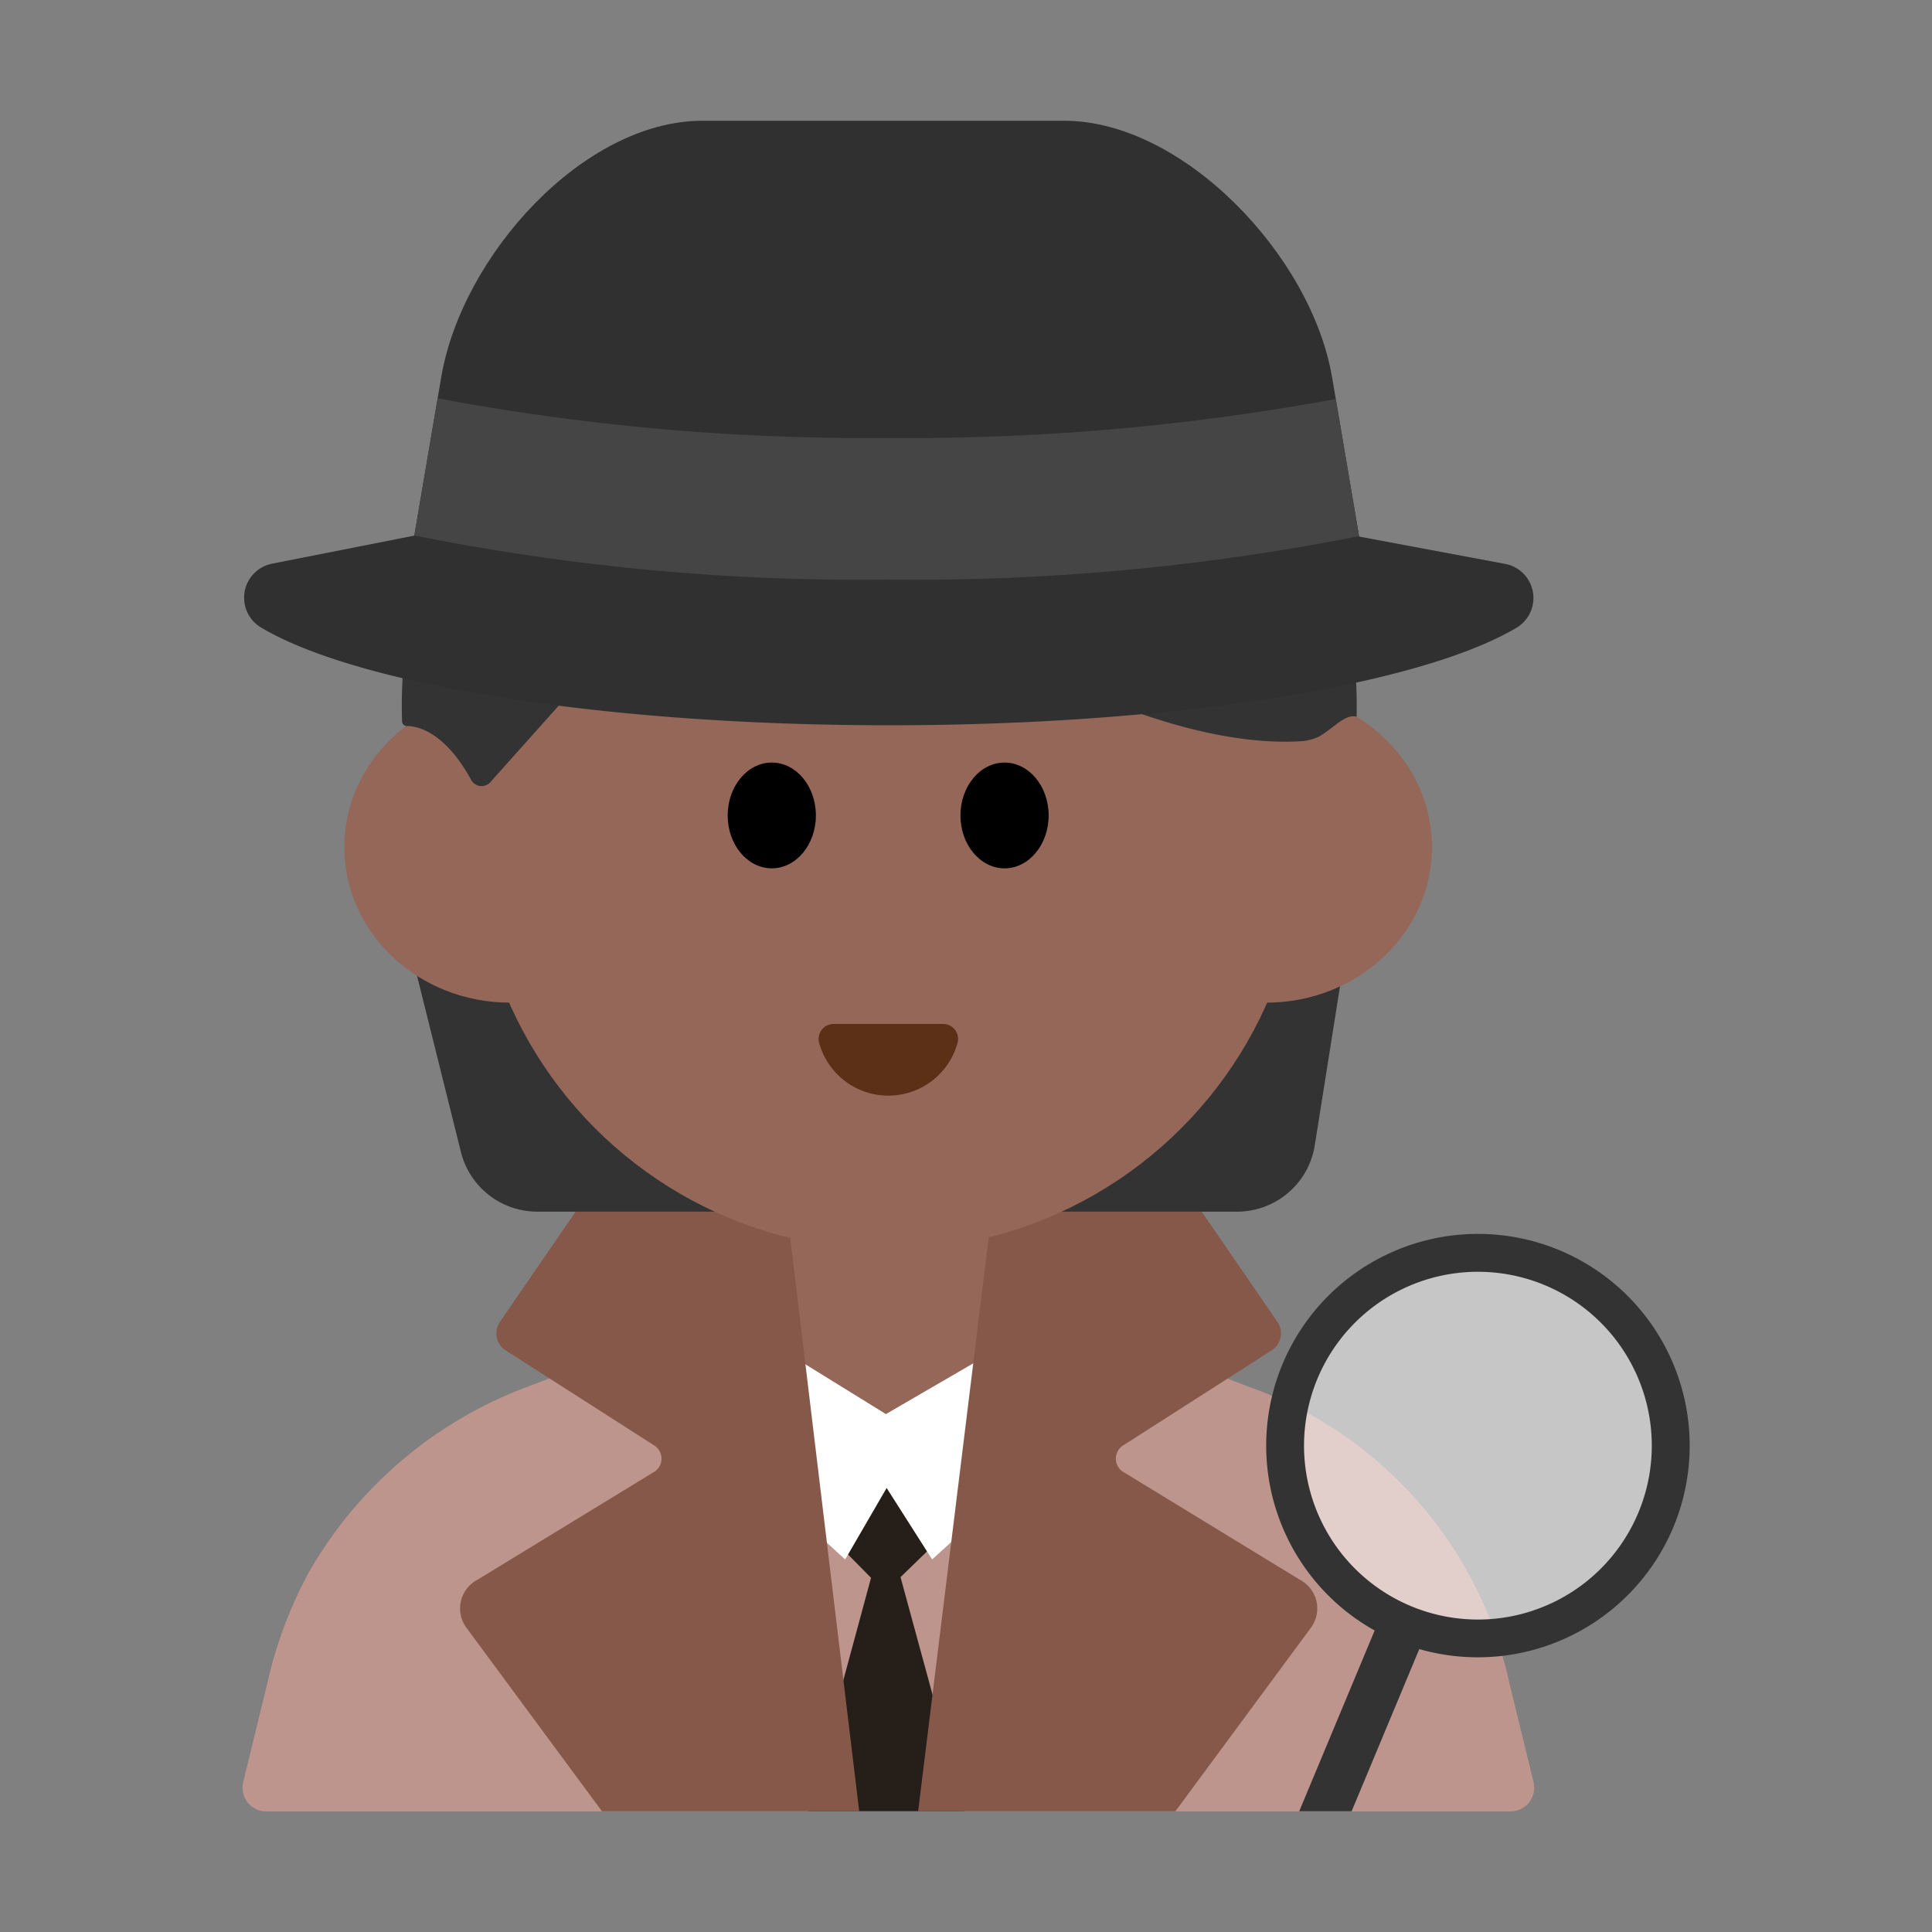 <svg id="Layer_1" data-name="Layer 1" xmlns="http://www.w3.org/2000/svg" viewBox="0 0 40 40"><rect x="0" y="0" width="40" height="40" fill="#808080" stroke="none"/><defs><style>.cls-1{fill:#be958d;}.cls-2{fill:#261e18;}.cls-3{fill:#956759;}.cls-10,.cls-4{fill:#fff;}.cls-5{fill:#86584a;}.cls-6{fill:#333;}.cls-7{fill:#5c2f17;}.cls-8{fill:#303030;}.cls-9{fill:#454545;}.cls-10{opacity:0.55;}.cls-11{fill:none;}</style></defs><path class="cls-1" d="M25.91,28.732l-3.946-1.5a10.071,10.071,0,0,0-7.152,0l-3.945,1.5A8.72,8.72,0,0,0,6.4,32.544a8.834,8.834,0,0,0-.864,2.3l-.5,2.05a.491.491,0,0,0,.477.609h25.76a.491.491,0,0,0,.477-.609l-.5-2.05a8.386,8.386,0,0,0-5.331-6.109Z"/><polygon class="cls-2" points="18.326 32.962 15.822 30.428 20.937 30.428 18.326 32.962"/><polygon class="cls-2" points="16.726 37.5 18.34 31.536 19.965 37.5 16.726 37.5"/><path class="cls-3" d="M16.342,24.559h4.2a0,0,0,0,1,0,0v3.883a2.077,2.077,0,0,1-2.077,2.077H18.42a2.077,2.077,0,0,1-2.077-2.077V24.559A0,0,0,0,1,16.342,24.559Z"/><polygon class="cls-4" points="16.557 28.174 18.342 29.277 20.241 28.174 21.235 30.519 19.299 32.287 18.357 30.807 17.498 32.287 15.567 30.519 16.557 28.174"/><path class="cls-5" d="M12.463,24.292l-2.115,3.079a.419.419,0,0,0,.142.6l3.04,1.946a.324.324,0,0,1-.007.569l-3.636,2.22a.672.672,0,0,0-.23.995l2.806,3.8h5.326L16.2,24.292Z"/><path class="cls-5" d="M24.335,24.292l2.115,3.079a.419.419,0,0,1-.142.6l-3.04,1.946a.324.324,0,0,0,.007.569l3.636,2.22a.672.672,0,0,1,.23.995l-2.806,3.8H19.009l1.625-13.208Z"/><path class="cls-6" d="M8.567,19.933l.976,3.918a1.629,1.629,0,0,0,1.58,1.235h14.49a1.628,1.628,0,0,0,1.608-1.374l.6-3.779Z"/><circle class="cls-3" cx="18.388" cy="17.298" r="8.577"/><ellipse class="cls-3" cx="10.561" cy="17.539" rx="3.433" ry="3.22"/><ellipse class="cls-3" cx="26.215" cy="17.539" rx="3.433" ry="3.22"/><path class="cls-6" d="M28.087,14.839A9.889,9.889,0,0,0,8.475,12.824a10.315,10.315,0,0,0-.151,2.108.1.1,0,0,0,.1.1c.219,0,.78.114,1.327,1.107a.244.244,0,0,0,.4.056l5.421-6.066s6.868,5.516,11.4,5.215a1.085,1.085,0,0,0,.329-.09C27.6,15.086,27.855,14.771,28.087,14.839Z"/><ellipse cx="15.979" cy="16.883" rx="0.913" ry="1.095"/><ellipse cx="20.798" cy="16.883" rx="0.913" ry="1.095"/><path class="cls-7" d="M19.524,21.2a.31.31,0,0,1,.3.395,1.486,1.486,0,0,1-2.864,0,.311.311,0,0,1,.3-.395Z"/><path class="cls-8" d="M31.157,11.674A.718.718,0,0,1,31.393,13c-1.989,1.178-7.054,2.016-12.988,2.016s-11.021-.842-13-2.024a.718.718,0,0,1,.23-1.322l2.944-.581,19.56.02Z"/><path class="cls-8" d="M22.031,2.5H14.544c-2.46,0-4.981,2.787-5.409,5.31L8.423,12H28.291L27.579,7.81C27.15,5.287,24.492,2.5,22.031,2.5Z"/><path class="cls-9" d="M18.405,9.067a48.251,48.251,0,0,1-9.344-.82l-.483,2.839A46.92,46.92,0,0,0,18.405,12a47.25,47.25,0,0,0,9.733-.9l-.482-2.84A48.521,48.521,0,0,1,18.405,9.067Z"/><circle class="cls-10" cx="30.599" cy="29.931" r="3.992"/><path class="cls-6" d="M28.912,33.977a4.384,4.384,0,1,1,5.733-2.358A4.39,4.39,0,0,1,28.912,33.977Zm3.074-7.368a3.6,3.6,0,1,0,1.935,4.708A3.6,3.6,0,0,0,31.986,26.609Z"/><polygon class="cls-6" points="27.984 37.5 29.53 33.795 28.606 33.41 26.899 37.5 27.984 37.5"/><rect class="cls-11" width="40" height="40"/></svg>